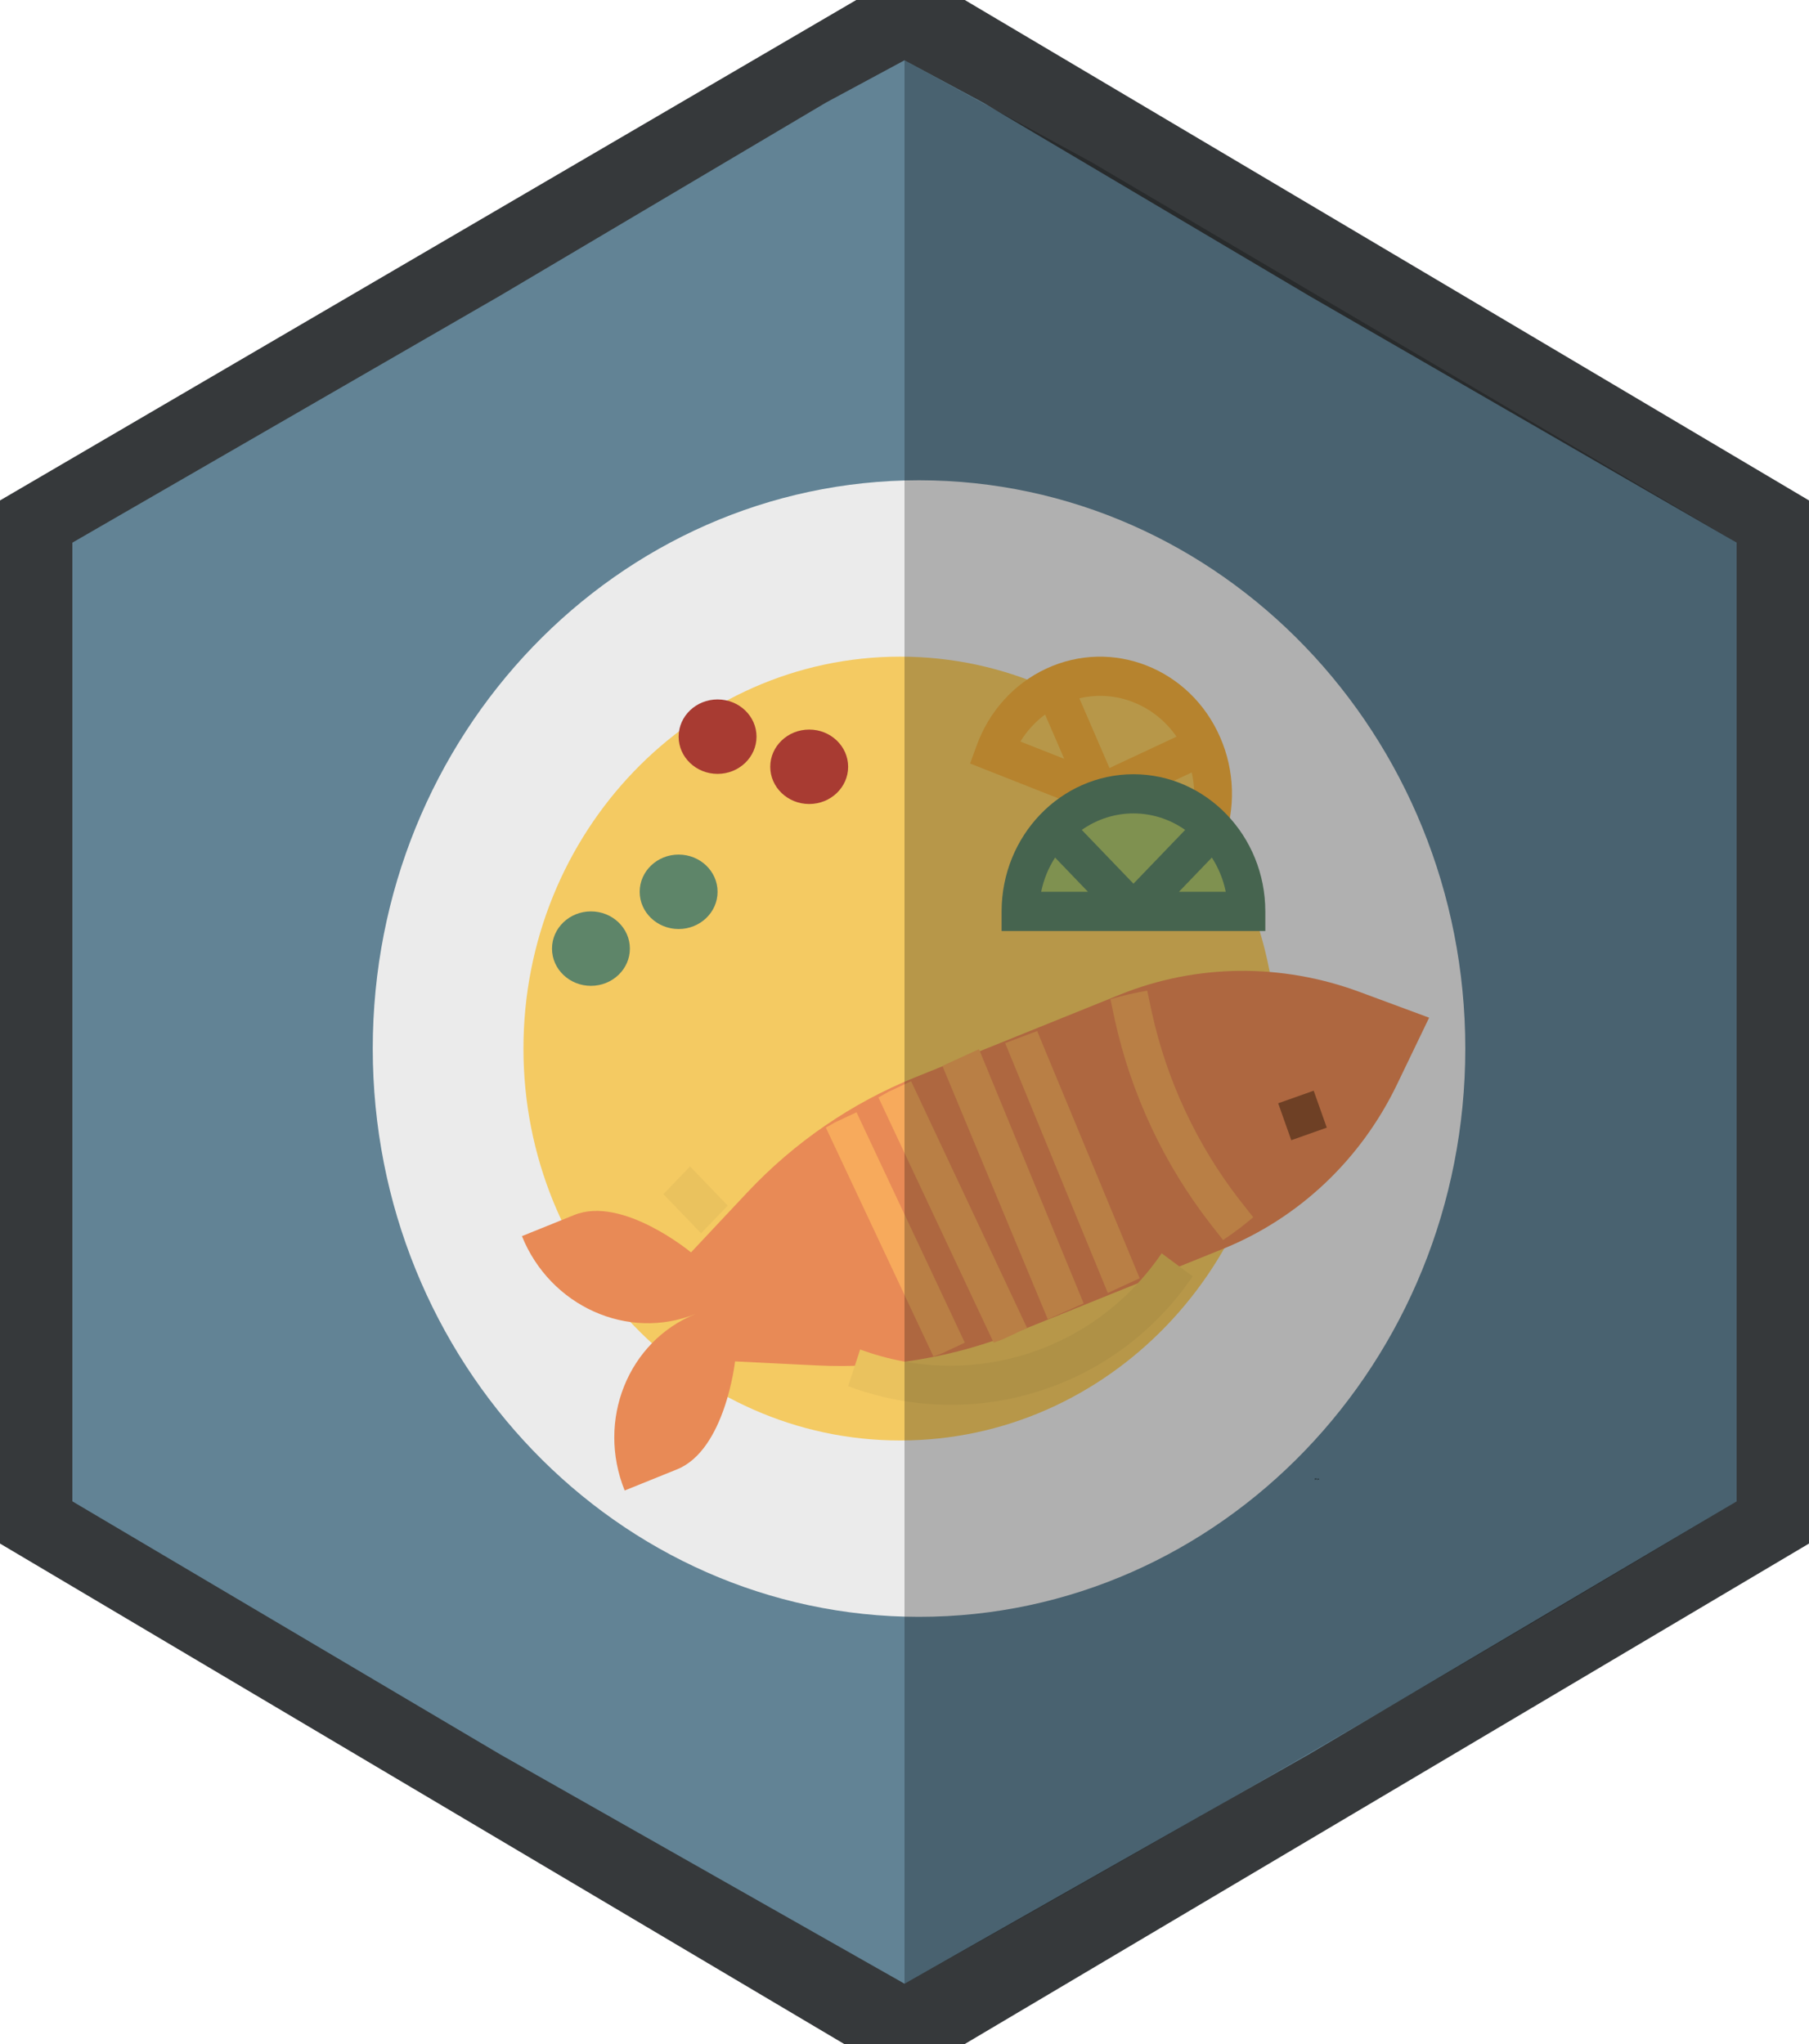 <?xml version="1.0" standalone="no"?><!-- Generator: Gravit.io --><svg xmlns="http://www.w3.org/2000/svg" xmlns:xlink="http://www.w3.org/1999/xlink" style="isolation:isolate" viewBox="0 0 300 339" width="300" height="339"><defs><clipPath id="_clipPath_1Sr73dqkxA23K2nHkSwMHOwOn8cberOQ"><rect width="300" height="339"/></clipPath></defs><g clip-path="url(#_clipPath_1Sr73dqkxA23K2nHkSwMHOwOn8cberOQ)"><clipPath id="_clipPath_vHkvOvsKWBeZ7VYh3ZlhgxFKOr8uAzjG"><rect x="0" y="0" width="300" height="339" transform="matrix(1,0,0,1,0,0)" fill="rgb(255,255,255)"/></clipPath><g clip-path="url(#_clipPath_vHkvOvsKWBeZ7VYh3ZlhgxFKOr8uAzjG)"><g id="Group"><path d=" M 142 0 L 151 0 L 160 0 L 300 83 L 300 256 L 160 339 L 151 339 L 140 339 L 0 256 L 0 83 L 142 0 L 142 0 Z " fill-rule="evenodd" fill="rgb(54,57,59)"/><path d=" M 83 49 L 137 17 L 150 10 L 163 17 L 217 49 L 288 90 L 288 249 L 217 291 L 150 329 L 83 291 L 12 249 L 12 90 L 83 49 L 83 49 Z " fill-rule="evenodd" fill="rgb(98,131,149)"/><g id="025-fish"><path d=" M 61.817 173.906 C 61.817 121.888 102.41 79.656 152.408 79.656 C 202.407 79.656 243 121.888 243 173.906 C 243 225.924 202.407 268.156 152.408 268.156 C 102.41 268.156 61.817 225.924 61.817 173.906 Z " fill="rgb(235,235,235)"/><g id="Group"><path d=" M 189.076 113.43 C 179.398 109.611 168.575 114.677 164.904 124.746 C 164.904 124.746 164.904 124.746 164.904 124.747 L 199.953 138.579 C 203.625 128.51 198.755 117.25 189.076 113.43 C 189.076 113.43 189.076 113.43 189.076 113.43 L 189.076 113.43 L 189.076 113.43 Z " fill="rgb(244,202,98)"/><path d=" M 86.808 173.906 C 86.808 138.032 114.803 108.906 149.285 108.906 C 183.767 108.906 211.762 138.032 211.762 173.906 C 211.762 209.781 183.767 238.906 149.285 238.906 C 114.803 238.906 86.808 209.781 86.808 173.906 Z " fill="rgb(244,202,98)"/></g><g id="Group"><path d=" M 218.166 245.379 L 218.166 245.406 L 218.019 245.406 C 218.018 245.399 218.019 245.393 218.022 245.386 C 218.026 245.376 218.031 245.366 218.04 245.356 C 218.048 245.345 218.06 245.334 218.076 245.32 C 218.101 245.299 218.117 245.283 218.125 245.271 C 218.134 245.259 218.138 245.247 218.138 245.237 C 218.138 245.226 218.134 245.216 218.126 245.208 C 218.119 245.2 218.108 245.197 218.096 245.197 C 218.083 245.197 218.072 245.201 218.064 245.209 C 218.056 245.217 218.053 245.229 218.052 245.243 L 218.024 245.24 C 218.026 245.218 218.033 245.202 218.046 245.19 C 218.059 245.179 218.076 245.173 218.097 245.173 C 218.119 245.173 218.136 245.179 218.148 245.191 C 218.16 245.204 218.167 245.219 218.167 245.237 C 218.167 245.246 218.165 245.256 218.161 245.265 C 218.158 245.273 218.152 245.283 218.143 245.293 C 218.135 245.303 218.12 245.317 218.101 245.334 C 218.084 245.348 218.074 245.358 218.069 245.363 C 218.064 245.368 218.061 245.373 218.058 245.379 L 218.166 245.379 L 218.166 245.379 L 218.166 245.379 Z " fill="rgb(0,0,0)"/><path d=" M 218.196 245.292 C 218.196 245.264 218.199 245.242 218.204 245.225 C 218.21 245.208 218.218 245.196 218.229 245.187 C 218.24 245.177 218.254 245.173 218.27 245.173 C 218.282 245.173 218.292 245.176 218.301 245.18 C 218.31 245.186 218.318 245.193 218.324 245.202 C 218.33 245.212 218.334 245.224 218.338 245.237 C 218.341 245.25 218.343 245.269 218.343 245.292 C 218.343 245.319 218.34 245.341 218.334 245.358 C 218.329 245.375 218.321 245.388 218.31 245.397 C 218.299 245.406 218.286 245.411 218.27 245.411 C 218.248 245.411 218.231 245.403 218.219 245.386 C 218.203 245.367 218.196 245.335 218.196 245.292 Z  M 218.224 245.292 C 218.224 245.33 218.229 245.355 218.237 245.368 C 218.245 245.381 218.256 245.387 218.269 245.387 C 218.281 245.387 218.292 245.381 218.301 245.368 C 218.309 245.356 218.313 245.33 218.313 245.292 C 218.313 245.253 218.309 245.228 218.301 245.215 C 218.292 245.203 218.281 245.197 218.268 245.197 C 218.256 245.197 218.246 245.202 218.238 245.213 C 218.229 245.228 218.224 245.254 218.224 245.292 Z " fill="rgb(0,0,0)"/><path d=" M 218.464 245.471 L 218.464 245.238 L 218.489 245.238 L 218.489 245.26 C 218.495 245.251 218.502 245.245 218.509 245.241 C 218.516 245.236 218.525 245.234 218.536 245.234 C 218.55 245.234 218.562 245.238 218.573 245.245 C 218.583 245.252 218.591 245.263 218.597 245.276 C 218.602 245.29 218.605 245.304 218.605 245.32 C 218.605 245.338 218.602 245.353 218.596 245.367 C 218.59 245.381 218.582 245.391 218.57 245.399 C 218.559 245.406 218.547 245.41 218.535 245.41 C 218.526 245.41 218.517 245.408 218.51 245.403 C 218.503 245.399 218.497 245.394 218.492 245.388 L 218.492 245.47 L 218.464 245.47 L 218.464 245.471 L 218.464 245.471 Z  M 218.489 245.323 C 218.489 245.345 218.493 245.361 218.502 245.371 C 218.51 245.381 218.52 245.386 218.532 245.386 C 218.545 245.386 218.555 245.381 218.564 245.371 C 218.572 245.36 218.577 245.343 218.577 245.321 C 218.577 245.299 218.572 245.283 218.564 245.272 C 218.556 245.262 218.545 245.256 218.534 245.256 C 218.522 245.256 218.511 245.262 218.503 245.273 C 218.493 245.285 218.489 245.301 218.489 245.323 Z " fill="rgb(0,0,0)"/><path d=" M 218.62 245.406 L 218.678 245.319 L 218.624 245.238 L 218.658 245.238 L 218.683 245.278 C 218.687 245.285 218.691 245.291 218.694 245.296 C 218.698 245.289 218.702 245.283 218.706 245.278 L 218.733 245.238 L 218.766 245.238 L 218.71 245.317 L 218.77 245.406 L 218.736 245.406 L 218.703 245.354 L 218.695 245.34 L 218.652 245.406 L 218.62 245.406 L 218.62 245.406 Z " fill="rgb(0,0,0)"/></g><path d=" M 225.477 164.516 C 212.478 159.702 198.352 159.86 185.723 164.961 L 151.779 178.67 C 141.241 182.926 131.75 189.435 123.919 197.777 L 114.596 207.709 C 114.596 207.709 103.242 198.274 95.245 201.504 L 86.555 205.014 C 91.261 216.664 104.153 222.442 115.351 217.919 C 104.153 222.442 98.89 235.552 103.595 247.202 L 112.284 243.693 C 120.282 240.463 121.899 225.79 121.899 225.79 L 135.504 226.46 C 146.932 227.024 158.282 225.116 168.819 220.859 L 202.763 207.15 C 215.392 202.049 225.665 192.352 231.674 179.861 L 237.005 168.784 L 225.477 164.516 L 225.477 164.516 Z " fill="rgb(232,138,86)"/><g id="Group"><path d=" M 190.254 164.303 C 188.193 164.658 186.156 165.131 184.154 165.721 L 184.869 169.093 C 187.572 181.399 192.99 192.985 200.702 202.948 L 202.831 205.659 C 204.568 204.5 206.236 203.24 207.83 201.886 L 205.557 199.002 C 198.478 189.854 193.504 179.217 191.021 167.92 L 190.254 164.303 L 190.254 164.303 Z " fill="rgb(247,170,92)"/><path d=" M 211.97 182.98 L 217.859 180.893 L 220.03 187.02 L 214.141 189.107 L 211.97 182.98 L 211.97 182.98 Z " fill="rgb(147,86,50)"/><path d=" M 166.694 173 L 172 171 L 189 212 L 183.719 214.435 L 166.694 173 L 166.694 173 Z " fill="rgb(247,170,92)"/></g><path d=" M 156.288 176.786 L 162.35 174 L 179.712 216.177 L 173.765 218.796 L 156.288 176.786 L 156.288 176.786 Z " fill="rgb(247,170,92)"/><path d=" M 202.368 122.326 C 197.411 110.869 184.465 105.762 173.452 110.92 C 168.165 113.396 164.04 117.956 161.983 123.596 L 160.877 126.632 L 201.765 142.771 L 202.871 139.729 C 204.947 134.091 204.766 127.823 202.368 122.326 Z  M 187.97 116.476 C 190.837 117.601 193.32 119.585 195.105 122.176 L 183.997 127.376 L 178.999 115.819 C 181.985 115.11 185.107 115.335 187.97 116.466 L 187.97 116.476 L 187.97 116.476 Z  M 173.316 118.517 L 176.487 125.852 L 169.224 122.985 C 170.296 121.23 171.686 119.709 173.316 118.507 L 173.316 118.517 L 173.316 118.517 Z  M 197.851 134.282 L 190.588 131.416 L 197.635 128.117 C 198.088 130.135 198.161 132.225 197.851 134.273 L 197.851 134.282 L 197.851 134.282 Z " fill="rgb(243,175,62)"/><path d=" M 127.737 127.173 C 127.737 123.766 130.631 121 134.195 121 C 137.759 121 140.653 123.766 140.653 127.173 C 140.653 130.58 137.759 133.346 134.195 133.346 C 130.631 133.346 127.737 130.58 127.737 127.173 Z " fill="rgb(168,59,50)"/><path d=" M 106.084 147.906 C 106.084 144.499 108.978 141.733 112.542 141.733 C 116.106 141.733 119 144.499 119 147.906 C 119 151.313 116.106 154.08 112.542 154.08 C 108.978 154.08 106.084 151.313 106.084 147.906 Z " fill="rgb(94,133,105)"/><path d=" M 91.542 157.33 C 91.542 153.922 94.436 151.156 98 151.156 C 101.564 151.156 104.458 153.922 104.458 157.33 C 104.458 160.737 101.564 163.503 98 163.503 C 94.436 163.503 91.542 160.737 91.542 157.33 Z " fill="rgb(94,133,105)"/><path d=" M 112.542 122.176 C 112.542 118.769 115.436 116.003 119 116.003 C 122.564 116.003 125.458 118.769 125.458 122.176 C 125.458 125.583 122.564 128.349 119 128.349 C 115.436 128.349 112.542 125.583 112.542 122.176 Z " fill="rgb(168,59,50)"/><path d=" M 110.018 198.049 L 114.436 193.452 L 120.683 199.951 L 116.265 204.548 L 110.018 198.049 L 110.018 198.049 Z " fill="rgb(234,194,94)"/><path d=" M 187.97 131.656 C 177.619 131.656 169.227 140.387 169.227 151.156 L 206.713 151.156 C 206.713 140.387 198.322 131.656 187.97 131.656 Z " fill="rgb(170,193,107)"/><path d=" M 187.97 128.406 C 175.9 128.423 166.119 138.599 166.103 151.156 L 166.103 154.406 L 209.837 154.406 L 209.837 151.156 C 209.822 138.599 200.04 128.423 187.97 128.406 Z  M 196.542 137.643 L 187.97 146.561 L 179.398 137.643 C 184.575 133.994 191.366 133.994 196.542 137.643 Z  M 174.972 142.229 L 180.429 147.906 L 172.663 147.906 C 173.074 145.877 173.858 143.949 174.972 142.229 Z  M 195.511 147.906 L 200.969 142.229 C 202.083 143.949 202.867 145.877 203.277 147.906 L 195.511 147.906 L 195.511 147.906 Z " fill="rgb(94,133,105)"/><path d=" M 170.323 220.238 L 166.297 222.13 L 164.787 222.683 L 145.677 182.019 L 147.307 181.096 L 151.092 179.317 L 170.323 220.238 L 170.323 220.238 Z " fill="rgb(247,170,92)"/><path d=" M 160 222.683 L 156.219 224.46 L 154.801 224.979 L 136.958 187.01 L 138.489 186.144 L 142.044 184.474 L 160 222.683 L 160 222.683 Z " fill="rgb(247,170,92)"/><path d=" M 172.384 230.7 C 162.086 234.019 150.941 233.739 140.653 229.904 L 142.644 223.811 C 161.146 230.646 181.516 224.149 192.644 207.865 L 197.795 211.68 C 191.627 220.763 182.702 227.444 172.384 230.7 Z " fill="rgb(234,194,94)"/></g><path d=" M 150 10 L 181.183 27 L 288 90 L 288 249 C 277.313 255.417 266.591 261.803 255.836 268.156 C 220.922 288.781 185.648 309.067 150 329 L 150 10 L 150 10 Z " fill-rule="evenodd" fill="rgb(0,0,0)" fill-opacity="0.25"/></g></g></g></svg>